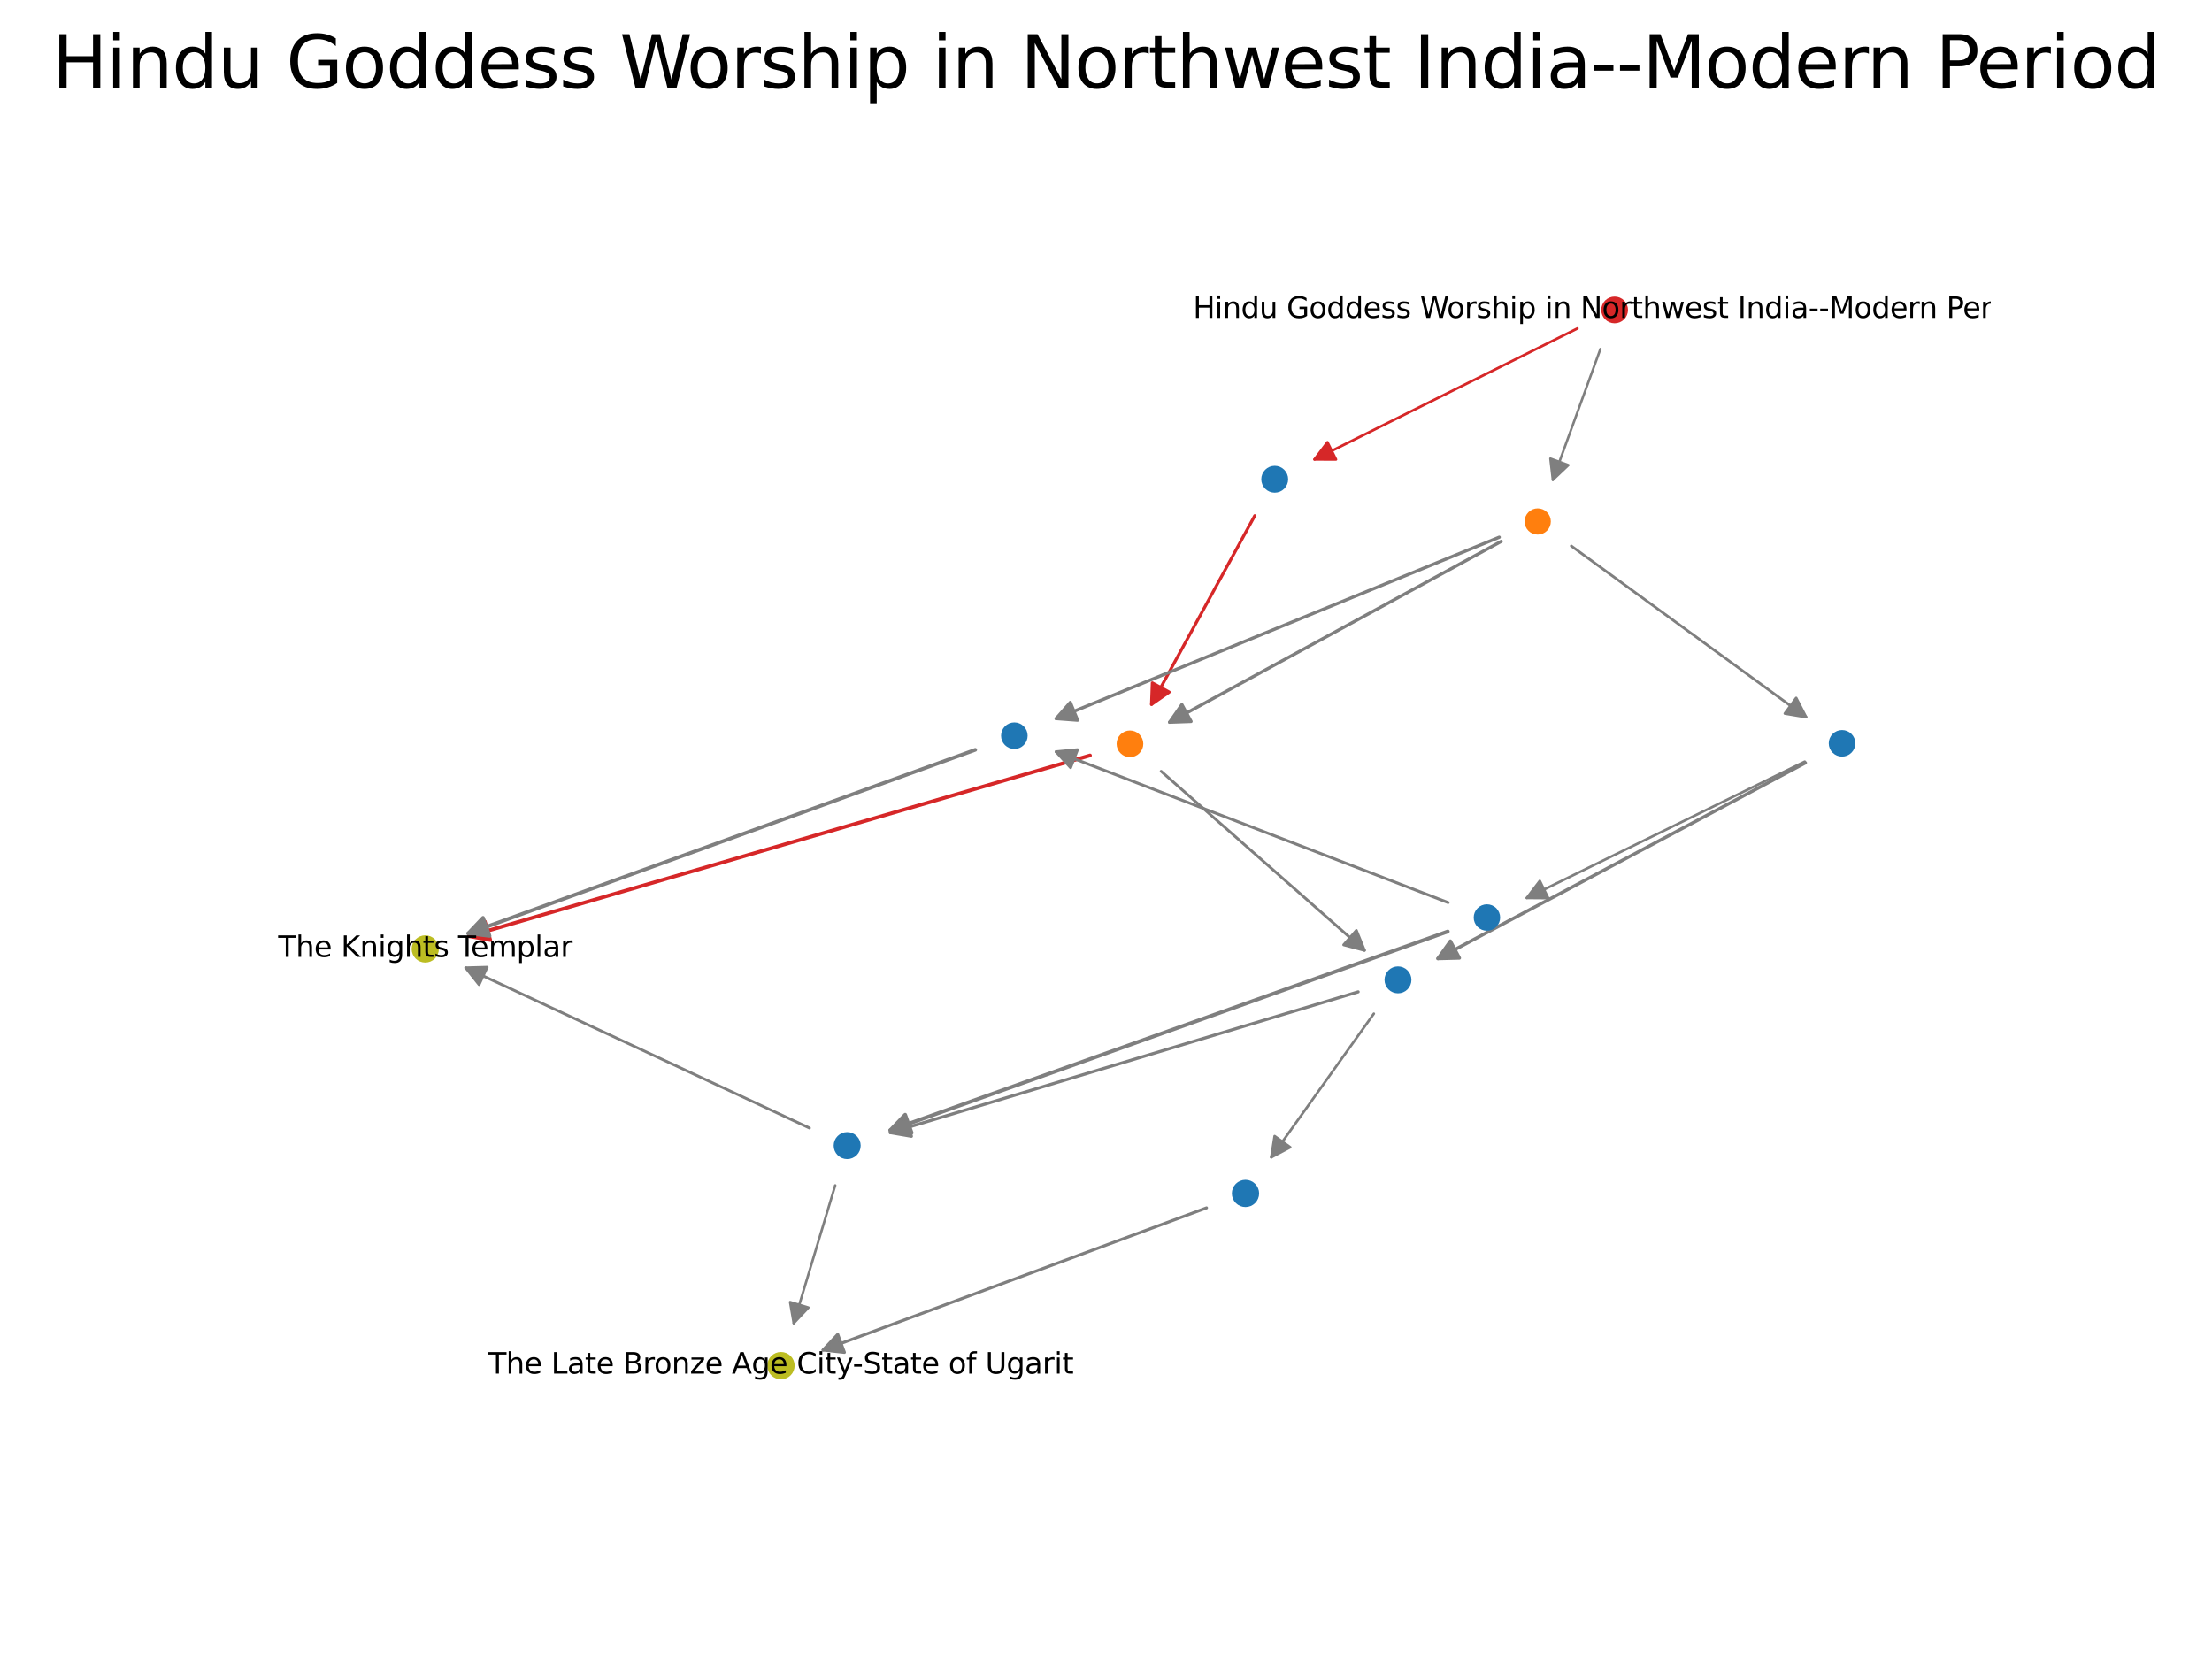 <?xml version="1.0" encoding="utf-8" standalone="no"?>
<!DOCTYPE svg PUBLIC "-//W3C//DTD SVG 1.1//EN"
  "http://www.w3.org/Graphics/SVG/1.1/DTD/svg11.dtd">
<svg xmlns:xlink="http://www.w3.org/1999/xlink" width="460.8pt" height="345.6pt" viewBox="0 0 460.8 345.6" xmlns="http://www.w3.org/2000/svg" version="1.1">
 <defs>
  <style type="text/css">*{stroke-linejoin: round; stroke-linecap: butt}</style>
 </defs>
 <g id="figure_1">
  <g id="patch_1">
   <path d="M 0 345.6 
L 460.8 345.6 
L 460.8 0 
L 0 0 
z
" style="fill: #ffffff"/>
  </g>
  <g id="axes_1">
   <g id="patch_2">
    <path d="M 328.606 68.424 
Q 300.954 82.198 273.84 95.703 
" clip-path="url(#pb651e5b0bd)" style="fill: none; stroke: #d62728; stroke-width: 0.538; stroke-linecap: round"/>
    <path d="M 278.312 95.71 
L 273.84 95.703 
L 276.529 92.129 
L 278.312 95.71 
z
" clip-path="url(#pb651e5b0bd)" style="fill: #d62728; stroke: #d62728; stroke-width: 0.538; stroke-linecap: round"/>
   </g>
   <g id="patch_3">
    <path d="M 333.397 72.701 
Q 328.344 86.599 323.482 99.97 
" clip-path="url(#pb651e5b0bd)" style="fill: none; stroke: #7f7f7f; stroke-width: 0.502; stroke-linecap: round"/>
    <path d="M 326.729 96.894 
L 323.482 99.97 
L 322.969 95.527 
L 326.729 96.894 
z
" clip-path="url(#pb651e5b0bd)" style="fill: #7f7f7f; stroke: #7f7f7f; stroke-width: 0.502; stroke-linecap: round"/>
   </g>
   <g id="patch_4">
    <path d="M 261.388 107.434 
Q 250.466 127.395 239.887 146.73 
" clip-path="url(#pb651e5b0bd)" style="fill: none; stroke: #d62728; stroke-width: 0.638; stroke-linecap: round"/>
    <path d="M 243.561 144.181 
L 239.887 146.73 
L 240.052 142.261 
L 243.561 144.181 
z
" clip-path="url(#pb651e5b0bd)" style="fill: #d62728; stroke: #d62728; stroke-width: 0.638; stroke-linecap: round"/>
   </g>
   <g id="patch_5">
    <path d="M 312.729 112.78 
Q 277.86 131.793 243.649 150.447 
" clip-path="url(#pb651e5b0bd)" style="fill: none; stroke: #7f7f7f; stroke-width: 0.671; stroke-linecap: round"/>
    <path d="M 248.119 150.288 
L 243.649 150.447 
L 246.204 146.776 
L 248.119 150.288 
z
" clip-path="url(#pb651e5b0bd)" style="fill: #7f7f7f; stroke: #7f7f7f; stroke-width: 0.671; stroke-linecap: round"/>
   </g>
   <g id="patch_6">
    <path d="M 312.317 111.915 
Q 265.821 130.946 220.019 149.693 
" clip-path="url(#pb651e5b0bd)" style="fill: none; stroke: #7f7f7f; stroke-width: 0.671; stroke-linecap: round"/>
    <path d="M 224.478 150.029 
L 220.019 149.693 
L 222.963 146.327 
L 224.478 150.029 
z
" clip-path="url(#pb651e5b0bd)" style="fill: #7f7f7f; stroke: #7f7f7f; stroke-width: 0.671; stroke-linecap: round"/>
   </g>
   <g id="patch_7">
    <path d="M 327.332 113.736 
Q 352.032 131.74 376.229 149.377 
" clip-path="url(#pb651e5b0bd)" style="fill: none; stroke: #7f7f7f; stroke-width: 0.556; stroke-linecap: round"/>
    <path d="M 374.175 145.405 
L 376.229 149.377 
L 371.819 148.638 
L 374.175 145.405 
z
" clip-path="url(#pb651e5b0bd)" style="fill: #7f7f7f; stroke: #7f7f7f; stroke-width: 0.556; stroke-linecap: round"/>
   </g>
   <g id="patch_8">
    <path d="M 227.069 157.373 
Q 161.986 176.317 97.725 195.022 
" clip-path="url(#pb651e5b0bd)" style="fill: none; stroke: #d62728; stroke-width: 0.766; stroke-linecap: round"/>
    <path d="M 102.124 195.824 
L 97.725 195.022 
L 101.006 191.984 
L 102.124 195.824 
z
" clip-path="url(#pb651e5b0bd)" style="fill: #d62728; stroke: #d62728; stroke-width: 0.766; stroke-linecap: round"/>
   </g>
   <g id="patch_9">
    <path d="M 241.887 160.675 
Q 263.305 179.536 284.236 197.969 
" clip-path="url(#pb651e5b0bd)" style="fill: none; stroke: #7f7f7f; stroke-width: 0.579; stroke-linecap: round"/>
    <path d="M 282.556 193.825 
L 284.236 197.969 
L 279.912 196.827 
L 282.556 193.825 
z
" clip-path="url(#pb651e5b0bd)" style="fill: #7f7f7f; stroke: #7f7f7f; stroke-width: 0.579; stroke-linecap: round"/>
   </g>
   <g id="patch_10">
    <path d="M 203.161 156.207 
Q 149.947 175.47 97.539 194.441 
" clip-path="url(#pb651e5b0bd)" style="fill: none; stroke: #7f7f7f; stroke-width: 0.766; stroke-linecap: round"/>
    <path d="M 101.981 194.961 
L 97.539 194.441 
L 100.619 191.199 
L 101.981 194.961 
z
" clip-path="url(#pb651e5b0bd)" style="fill: #7f7f7f; stroke: #7f7f7f; stroke-width: 0.766; stroke-linecap: round"/>
   </g>
   <g id="patch_11">
    <path d="M 376.088 158.916 
Q 337.477 179.484 299.548 199.688 
" clip-path="url(#pb651e5b0bd)" style="fill: none; stroke: #7f7f7f; stroke-width: 0.692; stroke-linecap: round"/>
    <path d="M 304.019 199.573 
L 299.548 199.688 
L 302.139 196.042 
L 304.019 199.573 
z
" clip-path="url(#pb651e5b0bd)" style="fill: #7f7f7f; stroke: #7f7f7f; stroke-width: 0.692; stroke-linecap: round"/>
   </g>
   <g id="patch_12">
    <path d="M 375.957 158.658 
Q 346.745 172.99 318.058 187.064 
" clip-path="url(#pb651e5b0bd)" style="fill: none; stroke: #7f7f7f; stroke-width: 0.524; stroke-linecap: round"/>
    <path d="M 322.53 187.098 
L 318.058 187.064 
L 320.769 183.507 
L 322.53 187.098 
z
" clip-path="url(#pb651e5b0bd)" style="fill: #7f7f7f; stroke: #7f7f7f; stroke-width: 0.524; stroke-linecap: round"/>
   </g>
   <g id="patch_13">
    <path d="M 282.928 206.619 
Q 233.851 221.387 185.459 235.949 
" clip-path="url(#pb651e5b0bd)" style="fill: none; stroke: #7f7f7f; stroke-width: 0.639; stroke-linecap: round"/>
    <path d="M 189.865 236.711 
L 185.459 235.949 
L 188.713 232.881 
L 189.865 236.711 
z
" clip-path="url(#pb651e5b0bd)" style="fill: #7f7f7f; stroke: #7f7f7f; stroke-width: 0.639; stroke-linecap: round"/>
   </g>
   <g id="patch_14">
    <path d="M 286.192 211.17 
Q 275.339 226.37 264.83 241.088 
" clip-path="url(#pb651e5b0bd)" style="fill: none; stroke: #7f7f7f; stroke-width: 0.529; stroke-linecap: round"/>
    <path d="M 268.782 238.994 
L 264.83 241.088 
L 265.527 236.67 
L 268.782 238.994 
z
" clip-path="url(#pb651e5b0bd)" style="fill: #7f7f7f; stroke: #7f7f7f; stroke-width: 0.529; stroke-linecap: round"/>
   </g>
   <g id="patch_15">
    <path d="M 301.599 194.046 
Q 243.12 214.894 185.465 235.448 
" clip-path="url(#pb651e5b0bd)" style="fill: none; stroke: #7f7f7f; stroke-width: 0.783; stroke-linecap: round"/>
    <path d="M 189.905 235.988 
L 185.465 235.448 
L 188.561 232.22 
L 189.905 235.988 
z
" clip-path="url(#pb651e5b0bd)" style="fill: #7f7f7f; stroke: #7f7f7f; stroke-width: 0.783; stroke-linecap: round"/>
   </g>
   <g id="patch_16">
    <path d="M 301.669 188.028 
Q 260.529 172.198 220.011 156.608 
" clip-path="url(#pb651e5b0bd)" style="fill: none; stroke: #7f7f7f; stroke-width: 0.596; stroke-linecap: round"/>
    <path d="M 223.026 159.911 
L 220.011 156.608 
L 224.463 156.178 
L 223.026 159.911 
z
" clip-path="url(#pb651e5b0bd)" style="fill: #7f7f7f; stroke: #7f7f7f; stroke-width: 0.596; stroke-linecap: round"/>
   </g>
   <g id="patch_17">
    <path d="M 168.63 234.991 
Q 132.534 218.165 97.019 201.61 
" clip-path="url(#pb651e5b0bd)" style="fill: none; stroke: #7f7f7f; stroke-width: 0.573; stroke-linecap: round"/>
    <path d="M 99.799 205.113 
L 97.019 201.61 
L 101.489 201.487 
L 99.799 205.113 
z
" clip-path="url(#pb651e5b0bd)" style="fill: #7f7f7f; stroke: #7f7f7f; stroke-width: 0.573; stroke-linecap: round"/>
   </g>
   <g id="patch_18">
    <path d="M 173.987 246.941 
Q 169.585 261.57 165.349 275.65 
" clip-path="url(#pb651e5b0bd)" style="fill: none; stroke: #7f7f7f; stroke-width: 0.513; stroke-linecap: round"/>
    <path d="M 168.416 272.396 
L 165.349 275.65 
L 164.586 271.244 
L 168.416 272.396 
z
" clip-path="url(#pb651e5b0bd)" style="fill: #7f7f7f; stroke: #7f7f7f; stroke-width: 0.513; stroke-linecap: round"/>
   </g>
   <g id="patch_19">
    <path d="M 251.338 251.625 
Q 211.072 266.553 171.461 281.239 
" clip-path="url(#pb651e5b0bd)" style="fill: none; stroke: #7f7f7f; stroke-width: 0.624; stroke-linecap: round"/>
    <path d="M 175.907 281.724 
L 171.461 281.239 
L 174.516 277.973 
L 175.907 281.724 
z
" clip-path="url(#pb651e5b0bd)" style="fill: #7f7f7f; stroke: #7f7f7f; stroke-width: 0.624; stroke-linecap: round"/>
   </g>
   <g id="PathCollection_1">
    <path d="M 336.355 66.851 
C 336.962 66.851 337.543 66.61 337.972 66.181 
C 338.401 65.752 338.642 65.171 338.642 64.564 
C 338.642 63.958 338.401 63.376 337.972 62.947 
C 337.543 62.519 336.962 62.278 336.355 62.278 
C 335.749 62.278 335.167 62.519 334.738 62.947 
C 334.309 63.376 334.068 63.958 334.068 64.564 
C 334.068 65.171 334.309 65.752 334.738 66.181 
C 335.167 66.61 335.749 66.851 336.355 66.851 
z
" clip-path="url(#pb651e5b0bd)" style="fill: #d62728; stroke: #d62728"/>
    <path d="M 265.546 102.133 
C 266.156 102.133 266.741 101.891 267.172 101.46 
C 267.603 101.029 267.845 100.444 267.845 99.834 
C 267.845 99.225 267.603 98.64 267.172 98.209 
C 266.741 97.778 266.156 97.535 265.546 97.535 
C 264.937 97.535 264.352 97.778 263.921 98.209 
C 263.49 98.64 263.247 99.225 263.247 99.834 
C 263.247 100.444 263.49 101.029 263.921 101.46 
C 264.352 101.891 264.937 102.133 265.546 102.133 
z
" clip-path="url(#pb651e5b0bd)" style="fill: #1f77b4; stroke: #1f77b4"/>
    <path d="M 320.332 110.867 
C 320.925 110.867 321.493 110.632 321.911 110.213 
C 322.33 109.794 322.566 109.226 322.566 108.634 
C 322.566 108.042 322.33 107.474 321.911 107.055 
C 321.493 106.636 320.925 106.401 320.332 106.401 
C 319.74 106.401 319.172 106.636 318.753 107.055 
C 318.334 107.474 318.099 108.042 318.099 108.634 
C 318.099 109.226 318.334 109.794 318.753 110.213 
C 319.172 110.632 319.74 110.867 320.332 110.867 
z
" clip-path="url(#pb651e5b0bd)" style="fill: #ff7f0e; stroke: #ff7f0e"/>
    <path d="M 235.388 157.233 
C 235.993 157.233 236.573 156.992 237.001 156.565 
C 237.429 156.137 237.669 155.557 237.669 154.952 
C 237.669 154.347 237.429 153.767 237.001 153.339 
C 236.573 152.912 235.993 152.671 235.388 152.671 
C 234.783 152.671 234.203 152.912 233.775 153.339 
C 233.348 153.767 233.107 154.347 233.107 154.952 
C 233.107 155.557 233.348 156.137 233.775 156.565 
C 234.203 156.992 234.783 157.233 235.388 157.233 
z
" clip-path="url(#pb651e5b0bd)" style="fill: #ff7f0e; stroke: #ff7f0e"/>
    <path d="M 211.307 155.527 
C 211.908 155.527 212.485 155.288 212.911 154.862 
C 213.336 154.437 213.575 153.86 213.575 153.259 
C 213.575 152.657 213.336 152.08 212.911 151.655 
C 212.485 151.23 211.908 150.991 211.307 150.991 
C 210.705 150.991 210.128 151.23 209.703 151.655 
C 209.278 152.08 209.039 152.657 209.039 153.259 
C 209.039 153.86 209.278 154.437 209.703 154.862 
C 210.128 155.288 210.705 155.527 211.307 155.527 
z
" clip-path="url(#pb651e5b0bd)" style="fill: #1f77b4; stroke: #1f77b4"/>
    <path d="M 383.73 157.114 
C 384.332 157.114 384.909 156.875 385.335 156.449 
C 385.76 156.024 385.999 155.447 385.999 154.845 
C 385.999 154.243 385.76 153.666 385.335 153.24 
C 384.909 152.815 384.332 152.576 383.73 152.576 
C 383.128 152.576 382.551 152.815 382.126 153.24 
C 381.7 153.666 381.461 154.243 381.461 154.845 
C 381.461 155.447 381.7 156.024 382.126 156.449 
C 382.551 156.875 383.128 157.114 383.73 157.114 
z
" clip-path="url(#pb651e5b0bd)" style="fill: #1f77b4; stroke: #1f77b4"/>
    <path d="M 88.59 200.019 
C 89.21 200.019 89.805 199.773 90.243 199.334 
C 90.681 198.896 90.928 198.301 90.928 197.681 
C 90.928 197.061 90.681 196.466 90.243 196.028 
C 89.805 195.589 89.21 195.343 88.59 195.343 
C 87.97 195.343 87.375 195.589 86.937 196.028 
C 86.498 196.466 86.252 197.061 86.252 197.681 
C 86.252 198.301 86.498 198.896 86.937 199.334 
C 87.375 199.773 87.97 200.019 88.59 200.019 
z
" clip-path="url(#pb651e5b0bd)" style="fill: #bcbd22; stroke: #bcbd22"/>
    <path d="M 291.223 206.426 
C 291.834 206.426 292.42 206.184 292.852 205.752 
C 293.284 205.32 293.527 204.734 293.527 204.123 
C 293.527 203.512 293.284 202.926 292.852 202.494 
C 292.42 202.062 291.834 201.819 291.223 201.819 
C 290.612 201.819 290.026 202.062 289.595 202.494 
C 289.163 202.926 288.92 203.512 288.92 204.123 
C 288.92 204.734 289.163 205.32 289.595 205.752 
C 290.026 206.184 290.612 206.426 291.223 206.426 
z
" clip-path="url(#pb651e5b0bd)" style="fill: #1f77b4; stroke: #1f77b4"/>
    <path d="M 309.754 193.393 
C 310.352 193.393 310.925 193.155 311.348 192.733 
C 311.771 192.31 312.009 191.736 312.009 191.138 
C 312.009 190.541 311.771 189.967 311.348 189.544 
C 310.925 189.121 310.352 188.884 309.754 188.884 
C 309.156 188.884 308.582 189.121 308.16 189.544 
C 307.737 189.967 307.499 190.541 307.499 191.138 
C 307.499 191.736 307.737 192.31 308.16 192.733 
C 308.582 193.155 309.156 193.393 309.754 193.393 
z
" clip-path="url(#pb651e5b0bd)" style="fill: #1f77b4; stroke: #1f77b4"/>
    <path d="M 176.481 240.965 
C 177.095 240.965 177.684 240.721 178.118 240.287 
C 178.552 239.853 178.796 239.264 178.796 238.65 
C 178.796 238.036 178.552 237.448 178.118 237.014 
C 177.684 236.58 177.095 236.336 176.481 236.336 
C 175.867 236.336 175.279 236.58 174.844 237.014 
C 174.41 237.448 174.167 238.036 174.167 238.65 
C 174.167 239.264 174.41 239.853 174.844 240.287 
C 175.279 240.721 175.867 240.965 176.481 240.965 
z
" clip-path="url(#pb651e5b0bd)" style="fill: #1f77b4; stroke: #1f77b4"/>
    <path d="M 259.456 250.955 
C 260.076 250.955 260.671 250.709 261.11 250.27 
C 261.549 249.831 261.796 249.236 261.796 248.615 
C 261.796 247.995 261.549 247.4 261.11 246.961 
C 260.671 246.522 260.076 246.275 259.456 246.275 
C 258.835 246.275 258.24 246.522 257.801 246.961 
C 257.362 247.4 257.116 247.995 257.116 248.615 
C 257.116 249.236 257.362 249.831 257.801 250.27 
C 258.24 250.709 258.835 250.955 259.456 250.955 
z
" clip-path="url(#pb651e5b0bd)" style="fill: #1f77b4; stroke: #1f77b4"/>
    <path d="M 162.688 286.842 
C 163.312 286.842 163.91 286.594 164.35 286.154 
C 164.791 285.713 165.039 285.115 165.039 284.492 
C 165.039 283.868 164.791 283.27 164.35 282.83 
C 163.91 282.389 163.312 282.141 162.688 282.141 
C 162.065 282.141 161.467 282.389 161.026 282.83 
C 160.585 283.27 160.338 283.868 160.338 284.492 
C 160.338 285.115 160.585 285.713 161.026 286.154 
C 161.467 286.594 162.065 286.842 162.688 286.842 
z
" clip-path="url(#pb651e5b0bd)" style="fill: #bcbd22; stroke: #bcbd22"/>
   </g>
   <g id="text_1">
    <g clip-path="url(#pb651e5b0bd)">
     <!-- Hindu Goddess Worship in Northwest India- -Modern Period -->
     <g transform="translate(248.536 66.22) scale(0.06 -0.06)">
      <defs>
       <path id="DejaVuSans-48" d="M 628 4666 
L 1259 4666 
L 1259 2753 
L 3553 2753 
L 3553 4666 
L 4184 4666 
L 4184 0 
L 3553 0 
L 3553 2222 
L 1259 2222 
L 1259 0 
L 628 0 
L 628 4666 
z
" transform="scale(0.016)"/>
       <path id="DejaVuSans-69" d="M 603 3500 
L 1178 3500 
L 1178 0 
L 603 0 
L 603 3500 
z
M 603 4863 
L 1178 4863 
L 1178 4134 
L 603 4134 
L 603 4863 
z
" transform="scale(0.016)"/>
       <path id="DejaVuSans-6e" d="M 3513 2113 
L 3513 0 
L 2938 0 
L 2938 2094 
Q 2938 2591 2744 2837 
Q 2550 3084 2163 3084 
Q 1697 3084 1428 2787 
Q 1159 2491 1159 1978 
L 1159 0 
L 581 0 
L 581 3500 
L 1159 3500 
L 1159 2956 
Q 1366 3272 1645 3428 
Q 1925 3584 2291 3584 
Q 2894 3584 3203 3211 
Q 3513 2838 3513 2113 
z
" transform="scale(0.016)"/>
       <path id="DejaVuSans-64" d="M 2906 2969 
L 2906 4863 
L 3481 4863 
L 3481 0 
L 2906 0 
L 2906 525 
Q 2725 213 2448 61 
Q 2172 -91 1784 -91 
Q 1150 -91 751 415 
Q 353 922 353 1747 
Q 353 2572 751 3078 
Q 1150 3584 1784 3584 
Q 2172 3584 2448 3432 
Q 2725 3281 2906 2969 
z
M 947 1747 
Q 947 1113 1208 752 
Q 1469 391 1925 391 
Q 2381 391 2643 752 
Q 2906 1113 2906 1747 
Q 2906 2381 2643 2742 
Q 2381 3103 1925 3103 
Q 1469 3103 1208 2742 
Q 947 2381 947 1747 
z
" transform="scale(0.016)"/>
       <path id="DejaVuSans-75" d="M 544 1381 
L 544 3500 
L 1119 3500 
L 1119 1403 
Q 1119 906 1312 657 
Q 1506 409 1894 409 
Q 2359 409 2629 706 
Q 2900 1003 2900 1516 
L 2900 3500 
L 3475 3500 
L 3475 0 
L 2900 0 
L 2900 538 
Q 2691 219 2414 64 
Q 2138 -91 1772 -91 
Q 1169 -91 856 284 
Q 544 659 544 1381 
z
M 1991 3584 
L 1991 3584 
z
" transform="scale(0.016)"/>
       <path id="DejaVuSans-20" transform="scale(0.016)"/>
       <path id="DejaVuSans-47" d="M 3809 666 
L 3809 1919 
L 2778 1919 
L 2778 2438 
L 4434 2438 
L 4434 434 
Q 4069 175 3628 42 
Q 3188 -91 2688 -91 
Q 1594 -91 976 548 
Q 359 1188 359 2328 
Q 359 3472 976 4111 
Q 1594 4750 2688 4750 
Q 3144 4750 3555 4637 
Q 3966 4525 4313 4306 
L 4313 3634 
Q 3963 3931 3569 4081 
Q 3175 4231 2741 4231 
Q 1884 4231 1454 3753 
Q 1025 3275 1025 2328 
Q 1025 1384 1454 906 
Q 1884 428 2741 428 
Q 3075 428 3337 486 
Q 3600 544 3809 666 
z
" transform="scale(0.016)"/>
       <path id="DejaVuSans-6f" d="M 1959 3097 
Q 1497 3097 1228 2736 
Q 959 2375 959 1747 
Q 959 1119 1226 758 
Q 1494 397 1959 397 
Q 2419 397 2687 759 
Q 2956 1122 2956 1747 
Q 2956 2369 2687 2733 
Q 2419 3097 1959 3097 
z
M 1959 3584 
Q 2709 3584 3137 3096 
Q 3566 2609 3566 1747 
Q 3566 888 3137 398 
Q 2709 -91 1959 -91 
Q 1206 -91 779 398 
Q 353 888 353 1747 
Q 353 2609 779 3096 
Q 1206 3584 1959 3584 
z
" transform="scale(0.016)"/>
       <path id="DejaVuSans-65" d="M 3597 1894 
L 3597 1613 
L 953 1613 
Q 991 1019 1311 708 
Q 1631 397 2203 397 
Q 2534 397 2845 478 
Q 3156 559 3463 722 
L 3463 178 
Q 3153 47 2828 -22 
Q 2503 -91 2169 -91 
Q 1331 -91 842 396 
Q 353 884 353 1716 
Q 353 2575 817 3079 
Q 1281 3584 2069 3584 
Q 2775 3584 3186 3129 
Q 3597 2675 3597 1894 
z
M 3022 2063 
Q 3016 2534 2758 2815 
Q 2500 3097 2075 3097 
Q 1594 3097 1305 2825 
Q 1016 2553 972 2059 
L 3022 2063 
z
" transform="scale(0.016)"/>
       <path id="DejaVuSans-73" d="M 2834 3397 
L 2834 2853 
Q 2591 2978 2328 3040 
Q 2066 3103 1784 3103 
Q 1356 3103 1142 2972 
Q 928 2841 928 2578 
Q 928 2378 1081 2264 
Q 1234 2150 1697 2047 
L 1894 2003 
Q 2506 1872 2764 1633 
Q 3022 1394 3022 966 
Q 3022 478 2636 193 
Q 2250 -91 1575 -91 
Q 1294 -91 989 -36 
Q 684 19 347 128 
L 347 722 
Q 666 556 975 473 
Q 1284 391 1588 391 
Q 1994 391 2212 530 
Q 2431 669 2431 922 
Q 2431 1156 2273 1281 
Q 2116 1406 1581 1522 
L 1381 1569 
Q 847 1681 609 1914 
Q 372 2147 372 2553 
Q 372 3047 722 3315 
Q 1072 3584 1716 3584 
Q 2034 3584 2315 3537 
Q 2597 3491 2834 3397 
z
" transform="scale(0.016)"/>
       <path id="DejaVuSans-57" d="M 213 4666 
L 850 4666 
L 1831 722 
L 2809 4666 
L 3519 4666 
L 4500 722 
L 5478 4666 
L 6119 4666 
L 4947 0 
L 4153 0 
L 3169 4050 
L 2175 0 
L 1381 0 
L 213 4666 
z
" transform="scale(0.016)"/>
       <path id="DejaVuSans-72" d="M 2631 2963 
Q 2534 3019 2420 3045 
Q 2306 3072 2169 3072 
Q 1681 3072 1420 2755 
Q 1159 2438 1159 1844 
L 1159 0 
L 581 0 
L 581 3500 
L 1159 3500 
L 1159 2956 
Q 1341 3275 1631 3429 
Q 1922 3584 2338 3584 
Q 2397 3584 2469 3576 
Q 2541 3569 2628 3553 
L 2631 2963 
z
" transform="scale(0.016)"/>
       <path id="DejaVuSans-68" d="M 3513 2113 
L 3513 0 
L 2938 0 
L 2938 2094 
Q 2938 2591 2744 2837 
Q 2550 3084 2163 3084 
Q 1697 3084 1428 2787 
Q 1159 2491 1159 1978 
L 1159 0 
L 581 0 
L 581 4863 
L 1159 4863 
L 1159 2956 
Q 1366 3272 1645 3428 
Q 1925 3584 2291 3584 
Q 2894 3584 3203 3211 
Q 3513 2838 3513 2113 
z
" transform="scale(0.016)"/>
       <path id="DejaVuSans-70" d="M 1159 525 
L 1159 -1331 
L 581 -1331 
L 581 3500 
L 1159 3500 
L 1159 2969 
Q 1341 3281 1617 3432 
Q 1894 3584 2278 3584 
Q 2916 3584 3314 3078 
Q 3713 2572 3713 1747 
Q 3713 922 3314 415 
Q 2916 -91 2278 -91 
Q 1894 -91 1617 61 
Q 1341 213 1159 525 
z
M 3116 1747 
Q 3116 2381 2855 2742 
Q 2594 3103 2138 3103 
Q 1681 3103 1420 2742 
Q 1159 2381 1159 1747 
Q 1159 1113 1420 752 
Q 1681 391 2138 391 
Q 2594 391 2855 752 
Q 3116 1113 3116 1747 
z
" transform="scale(0.016)"/>
       <path id="DejaVuSans-4e" d="M 628 4666 
L 1478 4666 
L 3547 763 
L 3547 4666 
L 4159 4666 
L 4159 0 
L 3309 0 
L 1241 3903 
L 1241 0 
L 628 0 
L 628 4666 
z
" transform="scale(0.016)"/>
       <path id="DejaVuSans-74" d="M 1172 4494 
L 1172 3500 
L 2356 3500 
L 2356 3053 
L 1172 3053 
L 1172 1153 
Q 1172 725 1289 603 
Q 1406 481 1766 481 
L 2356 481 
L 2356 0 
L 1766 0 
Q 1100 0 847 248 
Q 594 497 594 1153 
L 594 3053 
L 172 3053 
L 172 3500 
L 594 3500 
L 594 4494 
L 1172 4494 
z
" transform="scale(0.016)"/>
       <path id="DejaVuSans-77" d="M 269 3500 
L 844 3500 
L 1563 769 
L 2278 3500 
L 2956 3500 
L 3675 769 
L 4391 3500 
L 4966 3500 
L 4050 0 
L 3372 0 
L 2619 2869 
L 1863 0 
L 1184 0 
L 269 3500 
z
" transform="scale(0.016)"/>
       <path id="DejaVuSans-49" d="M 628 4666 
L 1259 4666 
L 1259 0 
L 628 0 
L 628 4666 
z
" transform="scale(0.016)"/>
       <path id="DejaVuSans-61" d="M 2194 1759 
Q 1497 1759 1228 1600 
Q 959 1441 959 1056 
Q 959 750 1161 570 
Q 1363 391 1709 391 
Q 2188 391 2477 730 
Q 2766 1069 2766 1631 
L 2766 1759 
L 2194 1759 
z
M 3341 1997 
L 3341 0 
L 2766 0 
L 2766 531 
Q 2569 213 2275 61 
Q 1981 -91 1556 -91 
Q 1019 -91 701 211 
Q 384 513 384 1019 
Q 384 1609 779 1909 
Q 1175 2209 1959 2209 
L 2766 2209 
L 2766 2266 
Q 2766 2663 2505 2880 
Q 2244 3097 1772 3097 
Q 1472 3097 1187 3025 
Q 903 2953 641 2809 
L 641 3341 
Q 956 3463 1253 3523 
Q 1550 3584 1831 3584 
Q 2591 3584 2966 3190 
Q 3341 2797 3341 1997 
z
" transform="scale(0.016)"/>
       <path id="DejaVuSans-2d" d="M 313 2009 
L 1997 2009 
L 1997 1497 
L 313 1497 
L 313 2009 
z
" transform="scale(0.016)"/>
       <path id="DejaVuSans-4d" d="M 628 4666 
L 1569 4666 
L 2759 1491 
L 3956 4666 
L 4897 4666 
L 4897 0 
L 4281 0 
L 4281 4097 
L 3078 897 
L 2444 897 
L 1241 4097 
L 1241 0 
L 628 0 
L 628 4666 
z
" transform="scale(0.016)"/>
       <path id="DejaVuSans-50" d="M 1259 4147 
L 1259 2394 
L 2053 2394 
Q 2494 2394 2734 2622 
Q 2975 2850 2975 3272 
Q 2975 3691 2734 3919 
Q 2494 4147 2053 4147 
L 1259 4147 
z
M 628 4666 
L 2053 4666 
Q 2838 4666 3239 4311 
Q 3641 3956 3641 3272 
Q 3641 2581 3239 2228 
Q 2838 1875 2053 1875 
L 1259 1875 
L 1259 0 
L 628 0 
L 628 4666 
z
" transform="scale(0.016)"/>
      </defs>
      <use xlink:href="#DejaVuSans-48"/>
      <use xlink:href="#DejaVuSans-69" x="75.195"/>
      <use xlink:href="#DejaVuSans-6e" x="102.979"/>
      <use xlink:href="#DejaVuSans-64" x="166.357"/>
      <use xlink:href="#DejaVuSans-75" x="229.834"/>
      <use xlink:href="#DejaVuSans-20" x="293.213"/>
      <use xlink:href="#DejaVuSans-47" x="325"/>
      <use xlink:href="#DejaVuSans-6f" x="402.49"/>
      <use xlink:href="#DejaVuSans-64" x="463.672"/>
      <use xlink:href="#DejaVuSans-64" x="527.148"/>
      <use xlink:href="#DejaVuSans-65" x="590.625"/>
      <use xlink:href="#DejaVuSans-73" x="652.148"/>
      <use xlink:href="#DejaVuSans-73" x="704.248"/>
      <use xlink:href="#DejaVuSans-20" x="756.348"/>
      <use xlink:href="#DejaVuSans-57" x="788.135"/>
      <use xlink:href="#DejaVuSans-6f" x="881.137"/>
      <use xlink:href="#DejaVuSans-72" x="942.318"/>
      <use xlink:href="#DejaVuSans-73" x="983.432"/>
      <use xlink:href="#DejaVuSans-68" x="1035.531"/>
      <use xlink:href="#DejaVuSans-69" x="1098.91"/>
      <use xlink:href="#DejaVuSans-70" x="1126.693"/>
      <use xlink:href="#DejaVuSans-20" x="1190.17"/>
      <use xlink:href="#DejaVuSans-69" x="1221.957"/>
      <use xlink:href="#DejaVuSans-6e" x="1249.74"/>
      <use xlink:href="#DejaVuSans-20" x="1313.119"/>
      <use xlink:href="#DejaVuSans-4e" x="1344.906"/>
      <use xlink:href="#DejaVuSans-6f" x="1419.711"/>
      <use xlink:href="#DejaVuSans-72" x="1480.893"/>
      <use xlink:href="#DejaVuSans-74" x="1522.006"/>
      <use xlink:href="#DejaVuSans-68" x="1561.215"/>
      <use xlink:href="#DejaVuSans-77" x="1624.594"/>
      <use xlink:href="#DejaVuSans-65" x="1706.381"/>
      <use xlink:href="#DejaVuSans-73" x="1767.904"/>
      <use xlink:href="#DejaVuSans-74" x="1820.004"/>
      <use xlink:href="#DejaVuSans-20" x="1859.213"/>
      <use xlink:href="#DejaVuSans-49" x="1891"/>
      <use xlink:href="#DejaVuSans-6e" x="1920.492"/>
      <use xlink:href="#DejaVuSans-64" x="1983.871"/>
      <use xlink:href="#DejaVuSans-69" x="2047.348"/>
      <use xlink:href="#DejaVuSans-61" x="2075.131"/>
      <use xlink:href="#DejaVuSans-2d" x="2136.41"/>
      <use xlink:href="#DejaVuSans-2d" x="2172.494"/>
      <use xlink:href="#DejaVuSans-4d" x="2208.578"/>
      <use xlink:href="#DejaVuSans-6f" x="2294.857"/>
      <use xlink:href="#DejaVuSans-64" x="2356.039"/>
      <use xlink:href="#DejaVuSans-65" x="2419.516"/>
      <use xlink:href="#DejaVuSans-72" x="2481.039"/>
      <use xlink:href="#DejaVuSans-6e" x="2520.402"/>
      <use xlink:href="#DejaVuSans-20" x="2583.781"/>
      <use xlink:href="#DejaVuSans-50" x="2615.568"/>
      <use xlink:href="#DejaVuSans-65" x="2672.246"/>
      <use xlink:href="#DejaVuSans-72" x="2733.77"/>
      <use xlink:href="#DejaVuSans-69" x="2774.883"/>
      <use xlink:href="#DejaVuSans-6f" x="2802.666"/>
      <use xlink:href="#DejaVuSans-64" x="2863.848"/>
     </g>
    </g>
   </g>
   <g id="text_2">
    <g clip-path="url(#pb651e5b0bd)">
     <!-- The Late Bronze Age City-State of Ugarit -->
     <g transform="translate(101.748 286.147) scale(0.06 -0.06)">
      <defs>
       <path id="DejaVuSans-54" d="M -19 4666 
L 3928 4666 
L 3928 4134 
L 2272 4134 
L 2272 0 
L 1638 0 
L 1638 4134 
L -19 4134 
L -19 4666 
z
" transform="scale(0.016)"/>
       <path id="DejaVuSans-4c" d="M 628 4666 
L 1259 4666 
L 1259 531 
L 3531 531 
L 3531 0 
L 628 0 
L 628 4666 
z
" transform="scale(0.016)"/>
       <path id="DejaVuSans-42" d="M 1259 2228 
L 1259 519 
L 2272 519 
Q 2781 519 3026 730 
Q 3272 941 3272 1375 
Q 3272 1813 3026 2020 
Q 2781 2228 2272 2228 
L 1259 2228 
z
M 1259 4147 
L 1259 2741 
L 2194 2741 
Q 2656 2741 2882 2914 
Q 3109 3088 3109 3444 
Q 3109 3797 2882 3972 
Q 2656 4147 2194 4147 
L 1259 4147 
z
M 628 4666 
L 2241 4666 
Q 2963 4666 3353 4366 
Q 3744 4066 3744 3513 
Q 3744 3084 3544 2831 
Q 3344 2578 2956 2516 
Q 3422 2416 3680 2098 
Q 3938 1781 3938 1306 
Q 3938 681 3513 340 
Q 3088 0 2303 0 
L 628 0 
L 628 4666 
z
" transform="scale(0.016)"/>
       <path id="DejaVuSans-7a" d="M 353 3500 
L 3084 3500 
L 3084 2975 
L 922 459 
L 3084 459 
L 3084 0 
L 275 0 
L 275 525 
L 2438 3041 
L 353 3041 
L 353 3500 
z
" transform="scale(0.016)"/>
       <path id="DejaVuSans-41" d="M 2188 4044 
L 1331 1722 
L 3047 1722 
L 2188 4044 
z
M 1831 4666 
L 2547 4666 
L 4325 0 
L 3669 0 
L 3244 1197 
L 1141 1197 
L 716 0 
L 50 0 
L 1831 4666 
z
" transform="scale(0.016)"/>
       <path id="DejaVuSans-67" d="M 2906 1791 
Q 2906 2416 2648 2759 
Q 2391 3103 1925 3103 
Q 1463 3103 1205 2759 
Q 947 2416 947 1791 
Q 947 1169 1205 825 
Q 1463 481 1925 481 
Q 2391 481 2648 825 
Q 2906 1169 2906 1791 
z
M 3481 434 
Q 3481 -459 3084 -895 
Q 2688 -1331 1869 -1331 
Q 1566 -1331 1297 -1286 
Q 1028 -1241 775 -1147 
L 775 -588 
Q 1028 -725 1275 -790 
Q 1522 -856 1778 -856 
Q 2344 -856 2625 -561 
Q 2906 -266 2906 331 
L 2906 616 
Q 2728 306 2450 153 
Q 2172 0 1784 0 
Q 1141 0 747 490 
Q 353 981 353 1791 
Q 353 2603 747 3093 
Q 1141 3584 1784 3584 
Q 2172 3584 2450 3431 
Q 2728 3278 2906 2969 
L 2906 3500 
L 3481 3500 
L 3481 434 
z
" transform="scale(0.016)"/>
       <path id="DejaVuSans-43" d="M 4122 4306 
L 4122 3641 
Q 3803 3938 3442 4084 
Q 3081 4231 2675 4231 
Q 1875 4231 1450 3742 
Q 1025 3253 1025 2328 
Q 1025 1406 1450 917 
Q 1875 428 2675 428 
Q 3081 428 3442 575 
Q 3803 722 4122 1019 
L 4122 359 
Q 3791 134 3420 21 
Q 3050 -91 2638 -91 
Q 1578 -91 968 557 
Q 359 1206 359 2328 
Q 359 3453 968 4101 
Q 1578 4750 2638 4750 
Q 3056 4750 3426 4639 
Q 3797 4528 4122 4306 
z
" transform="scale(0.016)"/>
       <path id="DejaVuSans-79" d="M 2059 -325 
Q 1816 -950 1584 -1140 
Q 1353 -1331 966 -1331 
L 506 -1331 
L 506 -850 
L 844 -850 
Q 1081 -850 1212 -737 
Q 1344 -625 1503 -206 
L 1606 56 
L 191 3500 
L 800 3500 
L 1894 763 
L 2988 3500 
L 3597 3500 
L 2059 -325 
z
" transform="scale(0.016)"/>
       <path id="DejaVuSans-53" d="M 3425 4513 
L 3425 3897 
Q 3066 4069 2747 4153 
Q 2428 4238 2131 4238 
Q 1616 4238 1336 4038 
Q 1056 3838 1056 3469 
Q 1056 3159 1242 3001 
Q 1428 2844 1947 2747 
L 2328 2669 
Q 3034 2534 3370 2195 
Q 3706 1856 3706 1288 
Q 3706 609 3251 259 
Q 2797 -91 1919 -91 
Q 1588 -91 1214 -16 
Q 841 59 441 206 
L 441 856 
Q 825 641 1194 531 
Q 1563 422 1919 422 
Q 2459 422 2753 634 
Q 3047 847 3047 1241 
Q 3047 1584 2836 1778 
Q 2625 1972 2144 2069 
L 1759 2144 
Q 1053 2284 737 2584 
Q 422 2884 422 3419 
Q 422 4038 858 4394 
Q 1294 4750 2059 4750 
Q 2388 4750 2728 4690 
Q 3069 4631 3425 4513 
z
" transform="scale(0.016)"/>
       <path id="DejaVuSans-66" d="M 2375 4863 
L 2375 4384 
L 1825 4384 
Q 1516 4384 1395 4259 
Q 1275 4134 1275 3809 
L 1275 3500 
L 2222 3500 
L 2222 3053 
L 1275 3053 
L 1275 0 
L 697 0 
L 697 3053 
L 147 3053 
L 147 3500 
L 697 3500 
L 697 3744 
Q 697 4328 969 4595 
Q 1241 4863 1831 4863 
L 2375 4863 
z
" transform="scale(0.016)"/>
       <path id="DejaVuSans-55" d="M 556 4666 
L 1191 4666 
L 1191 1831 
Q 1191 1081 1462 751 
Q 1734 422 2344 422 
Q 2950 422 3222 751 
Q 3494 1081 3494 1831 
L 3494 4666 
L 4128 4666 
L 4128 1753 
Q 4128 841 3676 375 
Q 3225 -91 2344 -91 
Q 1459 -91 1007 375 
Q 556 841 556 1753 
L 556 4666 
z
" transform="scale(0.016)"/>
      </defs>
      <use xlink:href="#DejaVuSans-54"/>
      <use xlink:href="#DejaVuSans-68" x="61.084"/>
      <use xlink:href="#DejaVuSans-65" x="124.463"/>
      <use xlink:href="#DejaVuSans-20" x="185.986"/>
      <use xlink:href="#DejaVuSans-4c" x="217.773"/>
      <use xlink:href="#DejaVuSans-61" x="273.486"/>
      <use xlink:href="#DejaVuSans-74" x="334.766"/>
      <use xlink:href="#DejaVuSans-65" x="373.975"/>
      <use xlink:href="#DejaVuSans-20" x="435.498"/>
      <use xlink:href="#DejaVuSans-42" x="467.285"/>
      <use xlink:href="#DejaVuSans-72" x="535.889"/>
      <use xlink:href="#DejaVuSans-6f" x="574.752"/>
      <use xlink:href="#DejaVuSans-6e" x="635.934"/>
      <use xlink:href="#DejaVuSans-7a" x="699.312"/>
      <use xlink:href="#DejaVuSans-65" x="751.803"/>
      <use xlink:href="#DejaVuSans-20" x="813.326"/>
      <use xlink:href="#DejaVuSans-41" x="845.113"/>
      <use xlink:href="#DejaVuSans-67" x="913.521"/>
      <use xlink:href="#DejaVuSans-65" x="976.998"/>
      <use xlink:href="#DejaVuSans-20" x="1038.521"/>
      <use xlink:href="#DejaVuSans-43" x="1070.309"/>
      <use xlink:href="#DejaVuSans-69" x="1140.133"/>
      <use xlink:href="#DejaVuSans-74" x="1167.916"/>
      <use xlink:href="#DejaVuSans-79" x="1207.125"/>
      <use xlink:href="#DejaVuSans-2d" x="1264.555"/>
      <use xlink:href="#DejaVuSans-53" x="1300.639"/>
      <use xlink:href="#DejaVuSans-74" x="1364.115"/>
      <use xlink:href="#DejaVuSans-61" x="1403.324"/>
      <use xlink:href="#DejaVuSans-74" x="1464.604"/>
      <use xlink:href="#DejaVuSans-65" x="1503.812"/>
      <use xlink:href="#DejaVuSans-20" x="1565.336"/>
      <use xlink:href="#DejaVuSans-6f" x="1597.123"/>
      <use xlink:href="#DejaVuSans-66" x="1658.305"/>
      <use xlink:href="#DejaVuSans-20" x="1693.51"/>
      <use xlink:href="#DejaVuSans-55" x="1725.297"/>
      <use xlink:href="#DejaVuSans-67" x="1798.49"/>
      <use xlink:href="#DejaVuSans-61" x="1861.967"/>
      <use xlink:href="#DejaVuSans-72" x="1923.246"/>
      <use xlink:href="#DejaVuSans-69" x="1964.359"/>
      <use xlink:href="#DejaVuSans-74" x="1992.143"/>
     </g>
    </g>
   </g>
   <g id="text_3">
    <g clip-path="url(#pb651e5b0bd)">
     <!-- The Knights Templar -->
     <g transform="translate(57.956 199.337) scale(0.06 -0.06)">
      <defs>
       <path id="DejaVuSans-4b" d="M 628 4666 
L 1259 4666 
L 1259 2694 
L 3353 4666 
L 4166 4666 
L 1850 2491 
L 4331 0 
L 3500 0 
L 1259 2247 
L 1259 0 
L 628 0 
L 628 4666 
z
" transform="scale(0.016)"/>
       <path id="DejaVuSans-6d" d="M 3328 2828 
Q 3544 3216 3844 3400 
Q 4144 3584 4550 3584 
Q 5097 3584 5394 3201 
Q 5691 2819 5691 2113 
L 5691 0 
L 5113 0 
L 5113 2094 
Q 5113 2597 4934 2840 
Q 4756 3084 4391 3084 
Q 3944 3084 3684 2787 
Q 3425 2491 3425 1978 
L 3425 0 
L 2847 0 
L 2847 2094 
Q 2847 2600 2669 2842 
Q 2491 3084 2119 3084 
Q 1678 3084 1418 2786 
Q 1159 2488 1159 1978 
L 1159 0 
L 581 0 
L 581 3500 
L 1159 3500 
L 1159 2956 
Q 1356 3278 1631 3431 
Q 1906 3584 2284 3584 
Q 2666 3584 2933 3390 
Q 3200 3197 3328 2828 
z
" transform="scale(0.016)"/>
       <path id="DejaVuSans-6c" d="M 603 4863 
L 1178 4863 
L 1178 0 
L 603 0 
L 603 4863 
z
" transform="scale(0.016)"/>
      </defs>
      <use xlink:href="#DejaVuSans-54"/>
      <use xlink:href="#DejaVuSans-68" x="61.084"/>
      <use xlink:href="#DejaVuSans-65" x="124.463"/>
      <use xlink:href="#DejaVuSans-20" x="185.986"/>
      <use xlink:href="#DejaVuSans-4b" x="217.773"/>
      <use xlink:href="#DejaVuSans-6e" x="283.35"/>
      <use xlink:href="#DejaVuSans-69" x="346.729"/>
      <use xlink:href="#DejaVuSans-67" x="374.512"/>
      <use xlink:href="#DejaVuSans-68" x="437.988"/>
      <use xlink:href="#DejaVuSans-74" x="501.367"/>
      <use xlink:href="#DejaVuSans-73" x="540.576"/>
      <use xlink:href="#DejaVuSans-20" x="592.676"/>
      <use xlink:href="#DejaVuSans-54" x="624.463"/>
      <use xlink:href="#DejaVuSans-65" x="668.547"/>
      <use xlink:href="#DejaVuSans-6d" x="730.07"/>
      <use xlink:href="#DejaVuSans-70" x="827.482"/>
      <use xlink:href="#DejaVuSans-6c" x="890.959"/>
      <use xlink:href="#DejaVuSans-61" x="918.742"/>
      <use xlink:href="#DejaVuSans-72" x="980.021"/>
     </g>
    </g>
   </g>
  </g>
  <g id="text_4">
   <!-- Hindu Goddess Worship in Northwest India- -Modern Period -->
   <g transform="translate(10.852 18.31) scale(0.15 -0.15)">
    <use xlink:href="#DejaVuSans-48"/>
    <use xlink:href="#DejaVuSans-69" x="75.195"/>
    <use xlink:href="#DejaVuSans-6e" x="102.979"/>
    <use xlink:href="#DejaVuSans-64" x="166.357"/>
    <use xlink:href="#DejaVuSans-75" x="229.834"/>
    <use xlink:href="#DejaVuSans-20" x="293.213"/>
    <use xlink:href="#DejaVuSans-47" x="325"/>
    <use xlink:href="#DejaVuSans-6f" x="402.49"/>
    <use xlink:href="#DejaVuSans-64" x="463.672"/>
    <use xlink:href="#DejaVuSans-64" x="527.148"/>
    <use xlink:href="#DejaVuSans-65" x="590.625"/>
    <use xlink:href="#DejaVuSans-73" x="652.148"/>
    <use xlink:href="#DejaVuSans-73" x="704.248"/>
    <use xlink:href="#DejaVuSans-20" x="756.348"/>
    <use xlink:href="#DejaVuSans-57" x="788.135"/>
    <use xlink:href="#DejaVuSans-6f" x="881.137"/>
    <use xlink:href="#DejaVuSans-72" x="942.318"/>
    <use xlink:href="#DejaVuSans-73" x="983.432"/>
    <use xlink:href="#DejaVuSans-68" x="1035.531"/>
    <use xlink:href="#DejaVuSans-69" x="1098.91"/>
    <use xlink:href="#DejaVuSans-70" x="1126.693"/>
    <use xlink:href="#DejaVuSans-20" x="1190.17"/>
    <use xlink:href="#DejaVuSans-69" x="1221.957"/>
    <use xlink:href="#DejaVuSans-6e" x="1249.74"/>
    <use xlink:href="#DejaVuSans-20" x="1313.119"/>
    <use xlink:href="#DejaVuSans-4e" x="1344.906"/>
    <use xlink:href="#DejaVuSans-6f" x="1419.711"/>
    <use xlink:href="#DejaVuSans-72" x="1480.893"/>
    <use xlink:href="#DejaVuSans-74" x="1522.006"/>
    <use xlink:href="#DejaVuSans-68" x="1561.215"/>
    <use xlink:href="#DejaVuSans-77" x="1624.594"/>
    <use xlink:href="#DejaVuSans-65" x="1706.381"/>
    <use xlink:href="#DejaVuSans-73" x="1767.904"/>
    <use xlink:href="#DejaVuSans-74" x="1820.004"/>
    <use xlink:href="#DejaVuSans-20" x="1859.213"/>
    <use xlink:href="#DejaVuSans-49" x="1891"/>
    <use xlink:href="#DejaVuSans-6e" x="1920.492"/>
    <use xlink:href="#DejaVuSans-64" x="1983.871"/>
    <use xlink:href="#DejaVuSans-69" x="2047.348"/>
    <use xlink:href="#DejaVuSans-61" x="2075.131"/>
    <use xlink:href="#DejaVuSans-2d" x="2136.41"/>
    <use xlink:href="#DejaVuSans-2d" x="2172.494"/>
    <use xlink:href="#DejaVuSans-4d" x="2208.578"/>
    <use xlink:href="#DejaVuSans-6f" x="2294.857"/>
    <use xlink:href="#DejaVuSans-64" x="2356.039"/>
    <use xlink:href="#DejaVuSans-65" x="2419.516"/>
    <use xlink:href="#DejaVuSans-72" x="2481.039"/>
    <use xlink:href="#DejaVuSans-6e" x="2520.402"/>
    <use xlink:href="#DejaVuSans-20" x="2583.781"/>
    <use xlink:href="#DejaVuSans-50" x="2615.568"/>
    <use xlink:href="#DejaVuSans-65" x="2672.246"/>
    <use xlink:href="#DejaVuSans-72" x="2733.77"/>
    <use xlink:href="#DejaVuSans-69" x="2774.883"/>
    <use xlink:href="#DejaVuSans-6f" x="2802.666"/>
    <use xlink:href="#DejaVuSans-64" x="2863.848"/>
   </g>
  </g>
 </g>
 <defs>
  <clipPath id="pb651e5b0bd">
   <rect x="57.6" y="41.472" width="357.12" height="266.112"/>
  </clipPath>
 </defs>
</svg>
